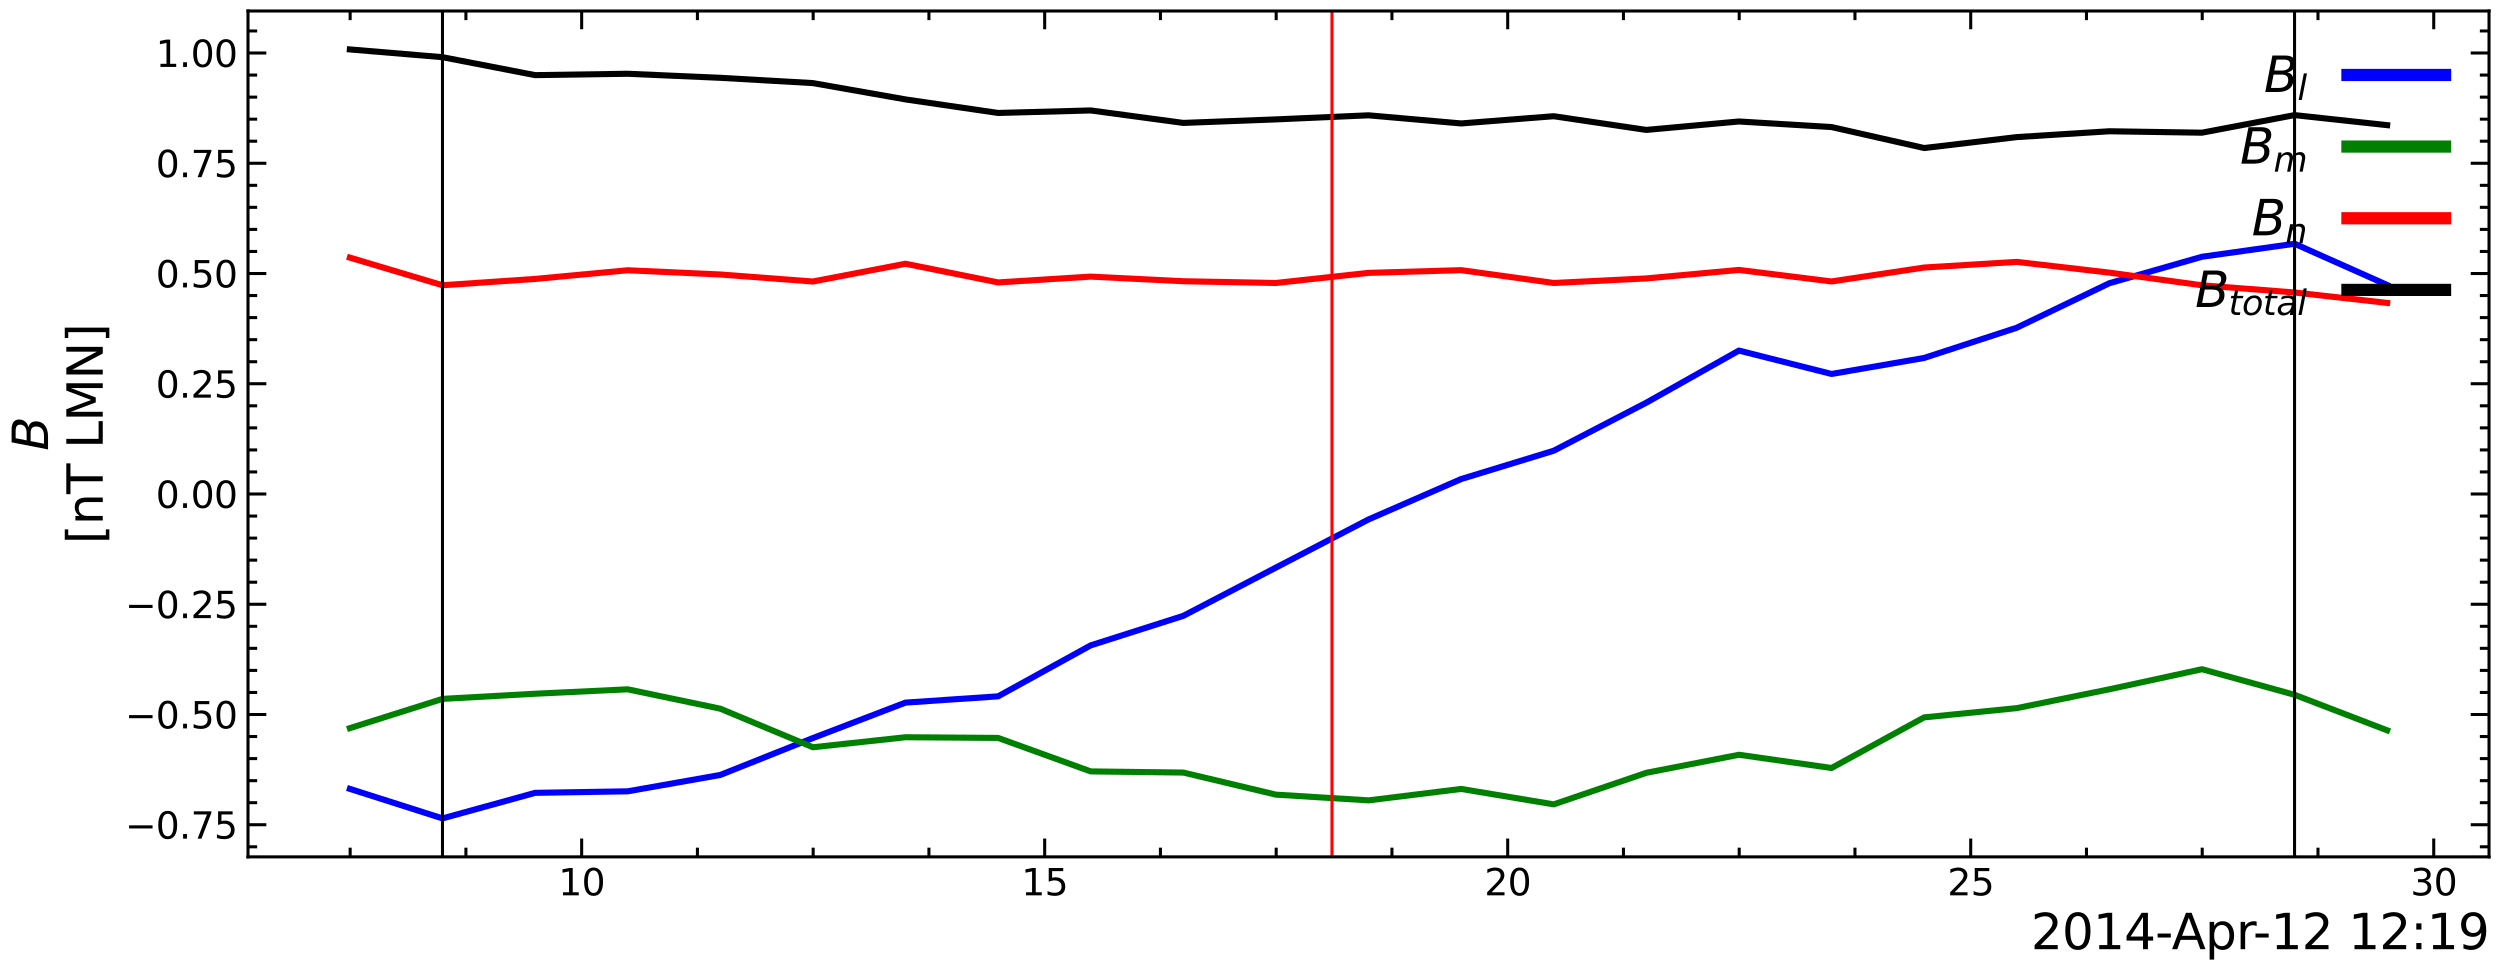<?xml version="1.0" encoding="utf-8" standalone="no"?>
<!DOCTYPE svg PUBLIC "-//W3C//DTD SVG 1.1//EN"
  "http://www.w3.org/Graphics/SVG/1.1/DTD/svg11.dtd">
<svg xmlns:xlink="http://www.w3.org/1999/xlink" width="819.276pt" height="317.999pt" viewBox="0 0 819.276 317.999" xmlns="http://www.w3.org/2000/svg" version="1.1">
 <defs>
  <style type="text/css">*{stroke-linejoin: round; stroke-linecap: butt}</style>
 </defs>
 <g id="figure_1">
  <g id="patch_1">
   <path d="M 0 317.999 
L 819.276 317.999 
L 819.276 0 
L 0 0 
z
" style="fill: #ffffff"/>
  </g>
  <g id="axes_1">
   <g id="patch_2">
    <path d="M 81.276 280.8 
L 815.676 280.8 
L 815.676 3.6 
L 81.276 3.6 
z
" style="fill: #ffffff"/>
   </g>
   <g id="matplotlib.axis_1">
    <g id="xtick_1">
     <g id="line2d_1">
      <defs>
       <path id="m5d35f449b3" d="M 0 0 
L 0 -6 
" style="stroke: #000000"/>
      </defs>
      <g>
       <use xlink:href="#m5d35f449b3" x="190.616" y="280.8" style="stroke: #000000"/>
      </g>
     </g>
     <g id="line2d_2">
      <defs>
       <path id="md0dfe1ee8d" d="M 0 0 
L 0 6 
" style="stroke: #000000"/>
      </defs>
      <g>
       <use xlink:href="#md0dfe1ee8d" x="190.616" y="3.6" style="stroke: #000000"/>
      </g>
     </g>
     <g id="text_1">
      <!-- 10 -->
      <g transform="translate(182.981 293.418) scale(0.12 -0.12)">
       <defs>
        <path id="DejaVuSans-31" d="M 794 531 
L 1825 531 
L 1825 4091 
L 703 3866 
L 703 4441 
L 1819 4666 
L 2450 4666 
L 2450 531 
L 3481 531 
L 3481 0 
L 794 0 
L 794 531 
z
" transform="scale(0.016)"/>
        <path id="DejaVuSans-30" d="M 2034 4250 
Q 1547 4250 1301 3770 
Q 1056 3291 1056 2328 
Q 1056 1369 1301 889 
Q 1547 409 2034 409 
Q 2525 409 2770 889 
Q 3016 1369 3016 2328 
Q 3016 3291 2770 3770 
Q 2525 4250 2034 4250 
z
M 2034 4750 
Q 2819 4750 3233 4129 
Q 3647 3509 3647 2328 
Q 3647 1150 3233 529 
Q 2819 -91 2034 -91 
Q 1250 -91 836 529 
Q 422 1150 422 2328 
Q 422 3509 836 4129 
Q 1250 4750 2034 4750 
z
" transform="scale(0.016)"/>
       </defs>
       <use xlink:href="#DejaVuSans-31"/>
       <use xlink:href="#DejaVuSans-30" x="63.623"/>
      </g>
     </g>
    </g>
    <g id="xtick_2">
     <g id="line2d_3">
      <g>
       <use xlink:href="#m5d35f449b3" x="342.352" y="280.8" style="stroke: #000000"/>
      </g>
     </g>
     <g id="line2d_4">
      <g>
       <use xlink:href="#md0dfe1ee8d" x="342.352" y="3.6" style="stroke: #000000"/>
      </g>
     </g>
     <g id="text_2">
      <!-- 15 -->
      <g transform="translate(334.717 293.418) scale(0.12 -0.12)">
       <defs>
        <path id="DejaVuSans-35" d="M 691 4666 
L 3169 4666 
L 3169 4134 
L 1269 4134 
L 1269 2991 
Q 1406 3038 1543 3061 
Q 1681 3084 1819 3084 
Q 2600 3084 3056 2656 
Q 3513 2228 3513 1497 
Q 3513 744 3044 326 
Q 2575 -91 1722 -91 
Q 1428 -91 1123 -41 
Q 819 9 494 109 
L 494 744 
Q 775 591 1075 516 
Q 1375 441 1709 441 
Q 2250 441 2565 725 
Q 2881 1009 2881 1497 
Q 2881 1984 2565 2268 
Q 2250 2553 1709 2553 
Q 1456 2553 1204 2497 
Q 953 2441 691 2322 
L 691 4666 
z
" transform="scale(0.016)"/>
       </defs>
       <use xlink:href="#DejaVuSans-31"/>
       <use xlink:href="#DejaVuSans-35" x="63.623"/>
      </g>
     </g>
    </g>
    <g id="xtick_3">
     <g id="line2d_5">
      <g>
       <use xlink:href="#m5d35f449b3" x="494.088" y="280.8" style="stroke: #000000"/>
      </g>
     </g>
     <g id="line2d_6">
      <g>
       <use xlink:href="#md0dfe1ee8d" x="494.088" y="3.6" style="stroke: #000000"/>
      </g>
     </g>
     <g id="text_3">
      <!-- 20 -->
      <g transform="translate(486.453 293.418) scale(0.12 -0.12)">
       <defs>
        <path id="DejaVuSans-32" d="M 1228 531 
L 3431 531 
L 3431 0 
L 469 0 
L 469 531 
Q 828 903 1448 1529 
Q 2069 2156 2228 2338 
Q 2531 2678 2651 2914 
Q 2772 3150 2772 3378 
Q 2772 3750 2511 3984 
Q 2250 4219 1831 4219 
Q 1534 4219 1204 4116 
Q 875 4013 500 3803 
L 500 4441 
Q 881 4594 1212 4672 
Q 1544 4750 1819 4750 
Q 2544 4750 2975 4387 
Q 3406 4025 3406 3419 
Q 3406 3131 3298 2873 
Q 3191 2616 2906 2266 
Q 2828 2175 2409 1742 
Q 1991 1309 1228 531 
z
" transform="scale(0.016)"/>
       </defs>
       <use xlink:href="#DejaVuSans-32"/>
       <use xlink:href="#DejaVuSans-30" x="63.623"/>
      </g>
     </g>
    </g>
    <g id="xtick_4">
     <g id="line2d_7">
      <g>
       <use xlink:href="#m5d35f449b3" x="645.823" y="280.8" style="stroke: #000000"/>
      </g>
     </g>
     <g id="line2d_8">
      <g>
       <use xlink:href="#md0dfe1ee8d" x="645.823" y="3.6" style="stroke: #000000"/>
      </g>
     </g>
     <g id="text_4">
      <!-- 25 -->
      <g transform="translate(638.188 293.418) scale(0.12 -0.12)">
       <use xlink:href="#DejaVuSans-32"/>
       <use xlink:href="#DejaVuSans-35" x="63.623"/>
      </g>
     </g>
    </g>
    <g id="xtick_5">
     <g id="line2d_9">
      <g>
       <use xlink:href="#m5d35f449b3" x="797.559" y="280.8" style="stroke: #000000"/>
      </g>
     </g>
     <g id="line2d_10">
      <g>
       <use xlink:href="#md0dfe1ee8d" x="797.559" y="3.6" style="stroke: #000000"/>
      </g>
     </g>
     <g id="text_5">
      <!-- 30 -->
      <g transform="translate(789.924 293.418) scale(0.12 -0.12)">
       <defs>
        <path id="DejaVuSans-33" d="M 2597 2516 
Q 3050 2419 3304 2112 
Q 3559 1806 3559 1356 
Q 3559 666 3084 287 
Q 2609 -91 1734 -91 
Q 1441 -91 1130 -33 
Q 819 25 488 141 
L 488 750 
Q 750 597 1062 519 
Q 1375 441 1716 441 
Q 2309 441 2620 675 
Q 2931 909 2931 1356 
Q 2931 1769 2642 2001 
Q 2353 2234 1838 2234 
L 1294 2234 
L 1294 2753 
L 1863 2753 
Q 2328 2753 2575 2939 
Q 2822 3125 2822 3475 
Q 2822 3834 2567 4026 
Q 2313 4219 1838 4219 
Q 1578 4219 1281 4162 
Q 984 4106 628 3988 
L 628 4550 
Q 988 4650 1302 4700 
Q 1616 4750 1894 4750 
Q 2613 4750 3031 4423 
Q 3450 4097 3450 3541 
Q 3450 3153 3228 2886 
Q 3006 2619 2597 2516 
z
" transform="scale(0.016)"/>
       </defs>
       <use xlink:href="#DejaVuSans-33"/>
       <use xlink:href="#DejaVuSans-30" x="63.623"/>
      </g>
     </g>
    </g>
    <g id="xtick_6">
     <g id="line2d_11">
      <defs>
       <path id="mfc8e1c2fe5" d="M 0 0 
L 0 -3 
" style="stroke: #000000"/>
      </defs>
      <g>
       <use xlink:href="#mfc8e1c2fe5" x="114.749" y="280.8" style="stroke: #000000"/>
      </g>
     </g>
     <g id="line2d_12">
      <defs>
       <path id="mde8be093db" d="M 0 0 
L 0 3 
" style="stroke: #000000"/>
      </defs>
      <g>
       <use xlink:href="#mde8be093db" x="114.749" y="3.6" style="stroke: #000000"/>
      </g>
     </g>
    </g>
    <g id="xtick_7">
     <g id="line2d_13">
      <g>
       <use xlink:href="#mfc8e1c2fe5" x="152.683" y="280.8" style="stroke: #000000"/>
      </g>
     </g>
     <g id="line2d_14">
      <g>
       <use xlink:href="#mde8be093db" x="152.683" y="3.6" style="stroke: #000000"/>
      </g>
     </g>
    </g>
    <g id="xtick_8">
     <g id="line2d_15">
      <g>
       <use xlink:href="#mfc8e1c2fe5" x="228.55" y="280.8" style="stroke: #000000"/>
      </g>
     </g>
     <g id="line2d_16">
      <g>
       <use xlink:href="#mde8be093db" x="228.55" y="3.6" style="stroke: #000000"/>
      </g>
     </g>
    </g>
    <g id="xtick_9">
     <g id="line2d_17">
      <g>
       <use xlink:href="#mfc8e1c2fe5" x="266.484" y="280.8" style="stroke: #000000"/>
      </g>
     </g>
     <g id="line2d_18">
      <g>
       <use xlink:href="#mde8be093db" x="266.484" y="3.6" style="stroke: #000000"/>
      </g>
     </g>
    </g>
    <g id="xtick_10">
     <g id="line2d_19">
      <g>
       <use xlink:href="#mfc8e1c2fe5" x="304.418" y="280.8" style="stroke: #000000"/>
      </g>
     </g>
     <g id="line2d_20">
      <g>
       <use xlink:href="#mde8be093db" x="304.418" y="3.6" style="stroke: #000000"/>
      </g>
     </g>
    </g>
    <g id="xtick_11">
     <g id="line2d_21">
      <g>
       <use xlink:href="#mfc8e1c2fe5" x="380.286" y="280.8" style="stroke: #000000"/>
      </g>
     </g>
     <g id="line2d_22">
      <g>
       <use xlink:href="#mde8be093db" x="380.286" y="3.6" style="stroke: #000000"/>
      </g>
     </g>
    </g>
    <g id="xtick_12">
     <g id="line2d_23">
      <g>
       <use xlink:href="#mfc8e1c2fe5" x="418.22" y="280.8" style="stroke: #000000"/>
      </g>
     </g>
     <g id="line2d_24">
      <g>
       <use xlink:href="#mde8be093db" x="418.22" y="3.6" style="stroke: #000000"/>
      </g>
     </g>
    </g>
    <g id="xtick_13">
     <g id="line2d_25">
      <g>
       <use xlink:href="#mfc8e1c2fe5" x="456.154" y="280.8" style="stroke: #000000"/>
      </g>
     </g>
     <g id="line2d_26">
      <g>
       <use xlink:href="#mde8be093db" x="456.154" y="3.6" style="stroke: #000000"/>
      </g>
     </g>
    </g>
    <g id="xtick_14">
     <g id="line2d_27">
      <g>
       <use xlink:href="#mfc8e1c2fe5" x="532.021" y="280.8" style="stroke: #000000"/>
      </g>
     </g>
     <g id="line2d_28">
      <g>
       <use xlink:href="#mde8be093db" x="532.021" y="3.6" style="stroke: #000000"/>
      </g>
     </g>
    </g>
    <g id="xtick_15">
     <g id="line2d_29">
      <g>
       <use xlink:href="#mfc8e1c2fe5" x="569.955" y="280.8" style="stroke: #000000"/>
      </g>
     </g>
     <g id="line2d_30">
      <g>
       <use xlink:href="#mde8be093db" x="569.955" y="3.6" style="stroke: #000000"/>
      </g>
     </g>
    </g>
    <g id="xtick_16">
     <g id="line2d_31">
      <g>
       <use xlink:href="#mfc8e1c2fe5" x="607.889" y="280.8" style="stroke: #000000"/>
      </g>
     </g>
     <g id="line2d_32">
      <g>
       <use xlink:href="#mde8be093db" x="607.889" y="3.6" style="stroke: #000000"/>
      </g>
     </g>
    </g>
    <g id="xtick_17">
     <g id="line2d_33">
      <g>
       <use xlink:href="#mfc8e1c2fe5" x="683.757" y="280.8" style="stroke: #000000"/>
      </g>
     </g>
     <g id="line2d_34">
      <g>
       <use xlink:href="#mde8be093db" x="683.757" y="3.6" style="stroke: #000000"/>
      </g>
     </g>
    </g>
    <g id="xtick_18">
     <g id="line2d_35">
      <g>
       <use xlink:href="#mfc8e1c2fe5" x="721.691" y="280.8" style="stroke: #000000"/>
      </g>
     </g>
     <g id="line2d_36">
      <g>
       <use xlink:href="#mde8be093db" x="721.691" y="3.6" style="stroke: #000000"/>
      </g>
     </g>
    </g>
    <g id="xtick_19">
     <g id="line2d_37">
      <g>
       <use xlink:href="#mfc8e1c2fe5" x="759.625" y="280.8" style="stroke: #000000"/>
      </g>
     </g>
     <g id="line2d_38">
      <g>
       <use xlink:href="#mde8be093db" x="759.625" y="3.6" style="stroke: #000000"/>
      </g>
     </g>
    </g>
    <g id="text_6">
     <!-- 2014-Apr-12 12:19 -->
     <g transform="translate(665.556 311.071) scale(0.16 -0.16)">
      <defs>
       <path id="DejaVuSans-34" d="M 2419 4116 
L 825 1625 
L 2419 1625 
L 2419 4116 
z
M 2253 4666 
L 3047 4666 
L 3047 1625 
L 3713 1625 
L 3713 1100 
L 3047 1100 
L 3047 0 
L 2419 0 
L 2419 1100 
L 313 1100 
L 313 1709 
L 2253 4666 
z
" transform="scale(0.016)"/>
       <path id="DejaVuSans-2d" d="M 313 2009 
L 1997 2009 
L 1997 1497 
L 313 1497 
L 313 2009 
z
" transform="scale(0.016)"/>
       <path id="DejaVuSans-41" d="M 2188 4044 
L 1331 1722 
L 3047 1722 
L 2188 4044 
z
M 1831 4666 
L 2547 4666 
L 4325 0 
L 3669 0 
L 3244 1197 
L 1141 1197 
L 716 0 
L 50 0 
L 1831 4666 
z
" transform="scale(0.016)"/>
       <path id="DejaVuSans-70" d="M 1159 525 
L 1159 -1331 
L 581 -1331 
L 581 3500 
L 1159 3500 
L 1159 2969 
Q 1341 3281 1617 3432 
Q 1894 3584 2278 3584 
Q 2916 3584 3314 3078 
Q 3713 2572 3713 1747 
Q 3713 922 3314 415 
Q 2916 -91 2278 -91 
Q 1894 -91 1617 61 
Q 1341 213 1159 525 
z
M 3116 1747 
Q 3116 2381 2855 2742 
Q 2594 3103 2138 3103 
Q 1681 3103 1420 2742 
Q 1159 2381 1159 1747 
Q 1159 1113 1420 752 
Q 1681 391 2138 391 
Q 2594 391 2855 752 
Q 3116 1113 3116 1747 
z
" transform="scale(0.016)"/>
       <path id="DejaVuSans-72" d="M 2631 2963 
Q 2534 3019 2420 3045 
Q 2306 3072 2169 3072 
Q 1681 3072 1420 2755 
Q 1159 2438 1159 1844 
L 1159 0 
L 581 0 
L 581 3500 
L 1159 3500 
L 1159 2956 
Q 1341 3275 1631 3429 
Q 1922 3584 2338 3584 
Q 2397 3584 2469 3576 
Q 2541 3569 2628 3553 
L 2631 2963 
z
" transform="scale(0.016)"/>
       <path id="DejaVuSans-20" transform="scale(0.016)"/>
       <path id="DejaVuSans-3a" d="M 750 794 
L 1409 794 
L 1409 0 
L 750 0 
L 750 794 
z
M 750 3309 
L 1409 3309 
L 1409 2516 
L 750 2516 
L 750 3309 
z
" transform="scale(0.016)"/>
       <path id="DejaVuSans-39" d="M 703 97 
L 703 672 
Q 941 559 1184 500 
Q 1428 441 1663 441 
Q 2288 441 2617 861 
Q 2947 1281 2994 2138 
Q 2813 1869 2534 1725 
Q 2256 1581 1919 1581 
Q 1219 1581 811 2004 
Q 403 2428 403 3163 
Q 403 3881 828 4315 
Q 1253 4750 1959 4750 
Q 2769 4750 3195 4129 
Q 3622 3509 3622 2328 
Q 3622 1225 3098 567 
Q 2575 -91 1691 -91 
Q 1453 -91 1209 -44 
Q 966 3 703 97 
z
M 1959 2075 
Q 2384 2075 2632 2365 
Q 2881 2656 2881 3163 
Q 2881 3666 2632 3958 
Q 2384 4250 1959 4250 
Q 1534 4250 1286 3958 
Q 1038 3666 1038 3163 
Q 1038 2656 1286 2365 
Q 1534 2075 1959 2075 
z
" transform="scale(0.016)"/>
      </defs>
      <use xlink:href="#DejaVuSans-32"/>
      <use xlink:href="#DejaVuSans-30" x="63.623"/>
      <use xlink:href="#DejaVuSans-31" x="127.246"/>
      <use xlink:href="#DejaVuSans-34" x="190.869"/>
      <use xlink:href="#DejaVuSans-2d" x="254.492"/>
      <use xlink:href="#DejaVuSans-41" x="288.326"/>
      <use xlink:href="#DejaVuSans-70" x="356.734"/>
      <use xlink:href="#DejaVuSans-72" x="420.211"/>
      <use xlink:href="#DejaVuSans-2d" x="454.949"/>
      <use xlink:href="#DejaVuSans-31" x="491.033"/>
      <use xlink:href="#DejaVuSans-32" x="554.656"/>
      <use xlink:href="#DejaVuSans-20" x="618.279"/>
      <use xlink:href="#DejaVuSans-31" x="650.066"/>
      <use xlink:href="#DejaVuSans-32" x="713.689"/>
      <use xlink:href="#DejaVuSans-3a" x="777.312"/>
      <use xlink:href="#DejaVuSans-31" x="811.004"/>
      <use xlink:href="#DejaVuSans-39" x="874.627"/>
     </g>
    </g>
   </g>
   <g id="matplotlib.axis_2">
    <g id="ytick_1">
     <g id="line2d_39">
      <defs>
       <path id="mc1b352c9f6" d="M 0 0 
L 6 0 
" style="stroke: #000000"/>
      </defs>
      <g>
       <use xlink:href="#mc1b352c9f6" x="81.276" y="270.279" style="stroke: #000000"/>
      </g>
     </g>
     <g id="line2d_40">
      <defs>
       <path id="m3179b11c7a" d="M 0 0 
L -6 0 
" style="stroke: #000000"/>
      </defs>
      <g>
       <use xlink:href="#m3179b11c7a" x="815.676" y="270.279" style="stroke: #000000"/>
      </g>
     </g>
     <g id="text_7">
      <!-- −0.75 -->
      <g transform="translate(41.002 274.838) scale(0.12 -0.12)">
       <defs>
        <path id="DejaVuSans-2212" d="M 678 2272 
L 4684 2272 
L 4684 1741 
L 678 1741 
L 678 2272 
z
" transform="scale(0.016)"/>
        <path id="DejaVuSans-2e" d="M 684 794 
L 1344 794 
L 1344 0 
L 684 0 
L 684 794 
z
" transform="scale(0.016)"/>
        <path id="DejaVuSans-37" d="M 525 4666 
L 3525 4666 
L 3525 4397 
L 1831 0 
L 1172 0 
L 2766 4134 
L 525 4134 
L 525 4666 
z
" transform="scale(0.016)"/>
       </defs>
       <use xlink:href="#DejaVuSans-2212"/>
       <use xlink:href="#DejaVuSans-30" x="83.789"/>
       <use xlink:href="#DejaVuSans-2e" x="147.412"/>
       <use xlink:href="#DejaVuSans-37" x="179.199"/>
       <use xlink:href="#DejaVuSans-35" x="242.822"/>
      </g>
     </g>
    </g>
    <g id="ytick_2">
     <g id="line2d_41">
      <g>
       <use xlink:href="#mc1b352c9f6" x="81.276" y="234.149" style="stroke: #000000"/>
      </g>
     </g>
     <g id="line2d_42">
      <g>
       <use xlink:href="#m3179b11c7a" x="815.676" y="234.149" style="stroke: #000000"/>
      </g>
     </g>
     <g id="text_8">
      <!-- −0.50 -->
      <g transform="translate(41.002 238.708) scale(0.12 -0.12)">
       <use xlink:href="#DejaVuSans-2212"/>
       <use xlink:href="#DejaVuSans-30" x="83.789"/>
       <use xlink:href="#DejaVuSans-2e" x="147.412"/>
       <use xlink:href="#DejaVuSans-35" x="179.199"/>
       <use xlink:href="#DejaVuSans-30" x="242.822"/>
      </g>
     </g>
    </g>
    <g id="ytick_3">
     <g id="line2d_43">
      <g>
       <use xlink:href="#mc1b352c9f6" x="81.276" y="198.02" style="stroke: #000000"/>
      </g>
     </g>
     <g id="line2d_44">
      <g>
       <use xlink:href="#m3179b11c7a" x="815.676" y="198.02" style="stroke: #000000"/>
      </g>
     </g>
     <g id="text_9">
      <!-- −0.25 -->
      <g transform="translate(41.002 202.579) scale(0.12 -0.12)">
       <use xlink:href="#DejaVuSans-2212"/>
       <use xlink:href="#DejaVuSans-30" x="83.789"/>
       <use xlink:href="#DejaVuSans-2e" x="147.412"/>
       <use xlink:href="#DejaVuSans-32" x="179.199"/>
       <use xlink:href="#DejaVuSans-35" x="242.822"/>
      </g>
     </g>
    </g>
    <g id="ytick_4">
     <g id="line2d_45">
      <g>
       <use xlink:href="#mc1b352c9f6" x="81.276" y="161.891" style="stroke: #000000"/>
      </g>
     </g>
     <g id="line2d_46">
      <g>
       <use xlink:href="#m3179b11c7a" x="815.676" y="161.891" style="stroke: #000000"/>
      </g>
     </g>
     <g id="text_10">
      <!-- 0.00 -->
      <g transform="translate(51.057 166.45) scale(0.12 -0.12)">
       <use xlink:href="#DejaVuSans-30"/>
       <use xlink:href="#DejaVuSans-2e" x="63.623"/>
       <use xlink:href="#DejaVuSans-30" x="95.41"/>
       <use xlink:href="#DejaVuSans-30" x="159.033"/>
      </g>
     </g>
    </g>
    <g id="ytick_5">
     <g id="line2d_47">
      <g>
       <use xlink:href="#mc1b352c9f6" x="81.276" y="125.761" style="stroke: #000000"/>
      </g>
     </g>
     <g id="line2d_48">
      <g>
       <use xlink:href="#m3179b11c7a" x="815.676" y="125.761" style="stroke: #000000"/>
      </g>
     </g>
     <g id="text_11">
      <!-- 0.25 -->
      <g transform="translate(51.057 130.32) scale(0.12 -0.12)">
       <use xlink:href="#DejaVuSans-30"/>
       <use xlink:href="#DejaVuSans-2e" x="63.623"/>
       <use xlink:href="#DejaVuSans-32" x="95.41"/>
       <use xlink:href="#DejaVuSans-35" x="159.033"/>
      </g>
     </g>
    </g>
    <g id="ytick_6">
     <g id="line2d_49">
      <g>
       <use xlink:href="#mc1b352c9f6" x="81.276" y="89.632" style="stroke: #000000"/>
      </g>
     </g>
     <g id="line2d_50">
      <g>
       <use xlink:href="#m3179b11c7a" x="815.676" y="89.632" style="stroke: #000000"/>
      </g>
     </g>
     <g id="text_12">
      <!-- 0.50 -->
      <g transform="translate(51.057 94.191) scale(0.12 -0.12)">
       <use xlink:href="#DejaVuSans-30"/>
       <use xlink:href="#DejaVuSans-2e" x="63.623"/>
       <use xlink:href="#DejaVuSans-35" x="95.41"/>
       <use xlink:href="#DejaVuSans-30" x="159.033"/>
      </g>
     </g>
    </g>
    <g id="ytick_7">
     <g id="line2d_51">
      <g>
       <use xlink:href="#mc1b352c9f6" x="81.276" y="53.502" style="stroke: #000000"/>
      </g>
     </g>
     <g id="line2d_52">
      <g>
       <use xlink:href="#m3179b11c7a" x="815.676" y="53.502" style="stroke: #000000"/>
      </g>
     </g>
     <g id="text_13">
      <!-- 0.75 -->
      <g transform="translate(51.057 58.062) scale(0.12 -0.12)">
       <use xlink:href="#DejaVuSans-30"/>
       <use xlink:href="#DejaVuSans-2e" x="63.623"/>
       <use xlink:href="#DejaVuSans-37" x="95.41"/>
       <use xlink:href="#DejaVuSans-35" x="159.033"/>
      </g>
     </g>
    </g>
    <g id="ytick_8">
     <g id="line2d_53">
      <g>
       <use xlink:href="#mc1b352c9f6" x="81.276" y="17.373" style="stroke: #000000"/>
      </g>
     </g>
     <g id="line2d_54">
      <g>
       <use xlink:href="#m3179b11c7a" x="815.676" y="17.373" style="stroke: #000000"/>
      </g>
     </g>
     <g id="text_14">
      <!-- 1.00 -->
      <g transform="translate(51.057 21.932) scale(0.12 -0.12)">
       <use xlink:href="#DejaVuSans-31"/>
       <use xlink:href="#DejaVuSans-2e" x="63.623"/>
       <use xlink:href="#DejaVuSans-30" x="95.41"/>
       <use xlink:href="#DejaVuSans-30" x="159.033"/>
      </g>
     </g>
    </g>
    <g id="ytick_9">
     <g id="line2d_55">
      <defs>
       <path id="m26ee196a81" d="M 0 0 
L 3 0 
" style="stroke: #000000"/>
      </defs>
      <g>
       <use xlink:href="#m26ee196a81" x="81.276" y="277.505" style="stroke: #000000"/>
      </g>
     </g>
     <g id="line2d_56">
      <defs>
       <path id="m31f5aa3b75" d="M 0 0 
L -3 0 
" style="stroke: #000000"/>
      </defs>
      <g>
       <use xlink:href="#m31f5aa3b75" x="815.676" y="277.505" style="stroke: #000000"/>
      </g>
     </g>
    </g>
    <g id="ytick_10">
     <g id="line2d_57">
      <g>
       <use xlink:href="#m26ee196a81" x="81.276" y="263.053" style="stroke: #000000"/>
      </g>
     </g>
     <g id="line2d_58">
      <g>
       <use xlink:href="#m31f5aa3b75" x="815.676" y="263.053" style="stroke: #000000"/>
      </g>
     </g>
    </g>
    <g id="ytick_11">
     <g id="line2d_59">
      <g>
       <use xlink:href="#m26ee196a81" x="81.276" y="255.827" style="stroke: #000000"/>
      </g>
     </g>
     <g id="line2d_60">
      <g>
       <use xlink:href="#m31f5aa3b75" x="815.676" y="255.827" style="stroke: #000000"/>
      </g>
     </g>
    </g>
    <g id="ytick_12">
     <g id="line2d_61">
      <g>
       <use xlink:href="#m26ee196a81" x="81.276" y="248.601" style="stroke: #000000"/>
      </g>
     </g>
     <g id="line2d_62">
      <g>
       <use xlink:href="#m31f5aa3b75" x="815.676" y="248.601" style="stroke: #000000"/>
      </g>
     </g>
    </g>
    <g id="ytick_13">
     <g id="line2d_63">
      <g>
       <use xlink:href="#m26ee196a81" x="81.276" y="241.375" style="stroke: #000000"/>
      </g>
     </g>
     <g id="line2d_64">
      <g>
       <use xlink:href="#m31f5aa3b75" x="815.676" y="241.375" style="stroke: #000000"/>
      </g>
     </g>
    </g>
    <g id="ytick_14">
     <g id="line2d_65">
      <g>
       <use xlink:href="#m26ee196a81" x="81.276" y="226.924" style="stroke: #000000"/>
      </g>
     </g>
     <g id="line2d_66">
      <g>
       <use xlink:href="#m31f5aa3b75" x="815.676" y="226.924" style="stroke: #000000"/>
      </g>
     </g>
    </g>
    <g id="ytick_15">
     <g id="line2d_67">
      <g>
       <use xlink:href="#m26ee196a81" x="81.276" y="219.698" style="stroke: #000000"/>
      </g>
     </g>
     <g id="line2d_68">
      <g>
       <use xlink:href="#m31f5aa3b75" x="815.676" y="219.698" style="stroke: #000000"/>
      </g>
     </g>
    </g>
    <g id="ytick_16">
     <g id="line2d_69">
      <g>
       <use xlink:href="#m26ee196a81" x="81.276" y="212.472" style="stroke: #000000"/>
      </g>
     </g>
     <g id="line2d_70">
      <g>
       <use xlink:href="#m31f5aa3b75" x="815.676" y="212.472" style="stroke: #000000"/>
      </g>
     </g>
    </g>
    <g id="ytick_17">
     <g id="line2d_71">
      <g>
       <use xlink:href="#m26ee196a81" x="81.276" y="205.246" style="stroke: #000000"/>
      </g>
     </g>
     <g id="line2d_72">
      <g>
       <use xlink:href="#m31f5aa3b75" x="815.676" y="205.246" style="stroke: #000000"/>
      </g>
     </g>
    </g>
    <g id="ytick_18">
     <g id="line2d_73">
      <g>
       <use xlink:href="#m26ee196a81" x="81.276" y="190.794" style="stroke: #000000"/>
      </g>
     </g>
     <g id="line2d_74">
      <g>
       <use xlink:href="#m31f5aa3b75" x="815.676" y="190.794" style="stroke: #000000"/>
      </g>
     </g>
    </g>
    <g id="ytick_19">
     <g id="line2d_75">
      <g>
       <use xlink:href="#m26ee196a81" x="81.276" y="183.568" style="stroke: #000000"/>
      </g>
     </g>
     <g id="line2d_76">
      <g>
       <use xlink:href="#m31f5aa3b75" x="815.676" y="183.568" style="stroke: #000000"/>
      </g>
     </g>
    </g>
    <g id="ytick_20">
     <g id="line2d_77">
      <g>
       <use xlink:href="#m26ee196a81" x="81.276" y="176.342" style="stroke: #000000"/>
      </g>
     </g>
     <g id="line2d_78">
      <g>
       <use xlink:href="#m31f5aa3b75" x="815.676" y="176.342" style="stroke: #000000"/>
      </g>
     </g>
    </g>
    <g id="ytick_21">
     <g id="line2d_79">
      <g>
       <use xlink:href="#m26ee196a81" x="81.276" y="169.117" style="stroke: #000000"/>
      </g>
     </g>
     <g id="line2d_80">
      <g>
       <use xlink:href="#m31f5aa3b75" x="815.676" y="169.117" style="stroke: #000000"/>
      </g>
     </g>
    </g>
    <g id="ytick_22">
     <g id="line2d_81">
      <g>
       <use xlink:href="#m26ee196a81" x="81.276" y="154.665" style="stroke: #000000"/>
      </g>
     </g>
     <g id="line2d_82">
      <g>
       <use xlink:href="#m31f5aa3b75" x="815.676" y="154.665" style="stroke: #000000"/>
      </g>
     </g>
    </g>
    <g id="ytick_23">
     <g id="line2d_83">
      <g>
       <use xlink:href="#m26ee196a81" x="81.276" y="147.439" style="stroke: #000000"/>
      </g>
     </g>
     <g id="line2d_84">
      <g>
       <use xlink:href="#m31f5aa3b75" x="815.676" y="147.439" style="stroke: #000000"/>
      </g>
     </g>
    </g>
    <g id="ytick_24">
     <g id="line2d_85">
      <g>
       <use xlink:href="#m26ee196a81" x="81.276" y="140.213" style="stroke: #000000"/>
      </g>
     </g>
     <g id="line2d_86">
      <g>
       <use xlink:href="#m31f5aa3b75" x="815.676" y="140.213" style="stroke: #000000"/>
      </g>
     </g>
    </g>
    <g id="ytick_25">
     <g id="line2d_87">
      <g>
       <use xlink:href="#m26ee196a81" x="81.276" y="132.987" style="stroke: #000000"/>
      </g>
     </g>
     <g id="line2d_88">
      <g>
       <use xlink:href="#m31f5aa3b75" x="815.676" y="132.987" style="stroke: #000000"/>
      </g>
     </g>
    </g>
    <g id="ytick_26">
     <g id="line2d_89">
      <g>
       <use xlink:href="#m26ee196a81" x="81.276" y="118.535" style="stroke: #000000"/>
      </g>
     </g>
     <g id="line2d_90">
      <g>
       <use xlink:href="#m31f5aa3b75" x="815.676" y="118.535" style="stroke: #000000"/>
      </g>
     </g>
    </g>
    <g id="ytick_27">
     <g id="line2d_91">
      <g>
       <use xlink:href="#m26ee196a81" x="81.276" y="111.309" style="stroke: #000000"/>
      </g>
     </g>
     <g id="line2d_92">
      <g>
       <use xlink:href="#m31f5aa3b75" x="815.676" y="111.309" style="stroke: #000000"/>
      </g>
     </g>
    </g>
    <g id="ytick_28">
     <g id="line2d_93">
      <g>
       <use xlink:href="#m26ee196a81" x="81.276" y="104.084" style="stroke: #000000"/>
      </g>
     </g>
     <g id="line2d_94">
      <g>
       <use xlink:href="#m31f5aa3b75" x="815.676" y="104.084" style="stroke: #000000"/>
      </g>
     </g>
    </g>
    <g id="ytick_29">
     <g id="line2d_95">
      <g>
       <use xlink:href="#m26ee196a81" x="81.276" y="96.858" style="stroke: #000000"/>
      </g>
     </g>
     <g id="line2d_96">
      <g>
       <use xlink:href="#m31f5aa3b75" x="815.676" y="96.858" style="stroke: #000000"/>
      </g>
     </g>
    </g>
    <g id="ytick_30">
     <g id="line2d_97">
      <g>
       <use xlink:href="#m26ee196a81" x="81.276" y="82.406" style="stroke: #000000"/>
      </g>
     </g>
     <g id="line2d_98">
      <g>
       <use xlink:href="#m31f5aa3b75" x="815.676" y="82.406" style="stroke: #000000"/>
      </g>
     </g>
    </g>
    <g id="ytick_31">
     <g id="line2d_99">
      <g>
       <use xlink:href="#m26ee196a81" x="81.276" y="75.18" style="stroke: #000000"/>
      </g>
     </g>
     <g id="line2d_100">
      <g>
       <use xlink:href="#m31f5aa3b75" x="815.676" y="75.18" style="stroke: #000000"/>
      </g>
     </g>
    </g>
    <g id="ytick_32">
     <g id="line2d_101">
      <g>
       <use xlink:href="#m26ee196a81" x="81.276" y="67.954" style="stroke: #000000"/>
      </g>
     </g>
     <g id="line2d_102">
      <g>
       <use xlink:href="#m31f5aa3b75" x="815.676" y="67.954" style="stroke: #000000"/>
      </g>
     </g>
    </g>
    <g id="ytick_33">
     <g id="line2d_103">
      <g>
       <use xlink:href="#m26ee196a81" x="81.276" y="60.728" style="stroke: #000000"/>
      </g>
     </g>
     <g id="line2d_104">
      <g>
       <use xlink:href="#m31f5aa3b75" x="815.676" y="60.728" style="stroke: #000000"/>
      </g>
     </g>
    </g>
    <g id="ytick_34">
     <g id="line2d_105">
      <g>
       <use xlink:href="#m26ee196a81" x="81.276" y="46.277" style="stroke: #000000"/>
      </g>
     </g>
     <g id="line2d_106">
      <g>
       <use xlink:href="#m31f5aa3b75" x="815.676" y="46.277" style="stroke: #000000"/>
      </g>
     </g>
    </g>
    <g id="ytick_35">
     <g id="line2d_107">
      <g>
       <use xlink:href="#m26ee196a81" x="81.276" y="39.051" style="stroke: #000000"/>
      </g>
     </g>
     <g id="line2d_108">
      <g>
       <use xlink:href="#m31f5aa3b75" x="815.676" y="39.051" style="stroke: #000000"/>
      </g>
     </g>
    </g>
    <g id="ytick_36">
     <g id="line2d_109">
      <g>
       <use xlink:href="#m26ee196a81" x="81.276" y="31.825" style="stroke: #000000"/>
      </g>
     </g>
     <g id="line2d_110">
      <g>
       <use xlink:href="#m31f5aa3b75" x="815.676" y="31.825" style="stroke: #000000"/>
      </g>
     </g>
    </g>
    <g id="ytick_37">
     <g id="line2d_111">
      <g>
       <use xlink:href="#m26ee196a81" x="81.276" y="24.599" style="stroke: #000000"/>
      </g>
     </g>
     <g id="line2d_112">
      <g>
       <use xlink:href="#m31f5aa3b75" x="815.676" y="24.599" style="stroke: #000000"/>
      </g>
     </g>
    </g>
    <g id="ytick_38">
     <g id="line2d_113">
      <g>
       <use xlink:href="#m26ee196a81" x="81.276" y="10.147" style="stroke: #000000"/>
      </g>
     </g>
     <g id="line2d_114">
      <g>
       <use xlink:href="#m31f5aa3b75" x="815.676" y="10.147" style="stroke: #000000"/>
      </g>
     </g>
    </g>
    <g id="text_15">
     <!-- $B$ -->
     <g transform="translate(15.758 147.72) rotate(-90) scale(0.16 -0.16)">
      <defs>
       <path id="DejaVuSans-Oblique-42" d="M 1081 4666 
L 2694 4666 
Q 3350 4666 3675 4422 
Q 4000 4178 4000 3688 
Q 4000 3238 3720 2911 
Q 3441 2584 2988 2516 
Q 3375 2428 3569 2181 
Q 3763 1934 3763 1522 
Q 3763 819 3242 409 
Q 2722 0 1819 0 
L 172 0 
L 1081 4666 
z
M 1234 2228 
L 903 519 
L 1919 519 
Q 2491 519 2800 781 
Q 3109 1044 3109 1522 
Q 3109 1891 2904 2059 
Q 2700 2228 2247 2228 
L 1234 2228 
z
M 1606 4147 
L 1331 2741 
L 2272 2741 
Q 2775 2741 3058 2959 
Q 3341 3178 3341 3566 
Q 3341 3869 3150 4008 
Q 2959 4147 2541 4147 
L 1606 4147 
z
" transform="scale(0.016)"/>
      </defs>
      <use xlink:href="#DejaVuSans-Oblique-42" transform="translate(0 0.094)"/>
     </g>
     <!-- [nT LMN] -->
     <g transform="translate(33.674 178.286) rotate(-90) scale(0.16 -0.16)">
      <defs>
       <path id="DejaVuSans-5b" d="M 550 4863 
L 1875 4863 
L 1875 4416 
L 1125 4416 
L 1125 -397 
L 1875 -397 
L 1875 -844 
L 550 -844 
L 550 4863 
z
" transform="scale(0.016)"/>
       <path id="DejaVuSans-6e" d="M 3513 2113 
L 3513 0 
L 2938 0 
L 2938 2094 
Q 2938 2591 2744 2837 
Q 2550 3084 2163 3084 
Q 1697 3084 1428 2787 
Q 1159 2491 1159 1978 
L 1159 0 
L 581 0 
L 581 3500 
L 1159 3500 
L 1159 2956 
Q 1366 3272 1645 3428 
Q 1925 3584 2291 3584 
Q 2894 3584 3203 3211 
Q 3513 2838 3513 2113 
z
" transform="scale(0.016)"/>
       <path id="DejaVuSans-54" d="M -19 4666 
L 3928 4666 
L 3928 4134 
L 2272 4134 
L 2272 0 
L 1638 0 
L 1638 4134 
L -19 4134 
L -19 4666 
z
" transform="scale(0.016)"/>
       <path id="DejaVuSans-4c" d="M 628 4666 
L 1259 4666 
L 1259 531 
L 3531 531 
L 3531 0 
L 628 0 
L 628 4666 
z
" transform="scale(0.016)"/>
       <path id="DejaVuSans-4d" d="M 628 4666 
L 1569 4666 
L 2759 1491 
L 3956 4666 
L 4897 4666 
L 4897 0 
L 4281 0 
L 4281 4097 
L 3078 897 
L 2444 897 
L 1241 4097 
L 1241 0 
L 628 0 
L 628 4666 
z
" transform="scale(0.016)"/>
       <path id="DejaVuSans-4e" d="M 628 4666 
L 1478 4666 
L 3547 763 
L 3547 4666 
L 4159 4666 
L 4159 0 
L 3309 0 
L 1241 3903 
L 1241 0 
L 628 0 
L 628 4666 
z
" transform="scale(0.016)"/>
       <path id="DejaVuSans-5d" d="M 1947 4863 
L 1947 -844 
L 622 -844 
L 622 -397 
L 1369 -397 
L 1369 4416 
L 622 4416 
L 622 4863 
L 1947 4863 
z
" transform="scale(0.016)"/>
      </defs>
      <use xlink:href="#DejaVuSans-5b"/>
      <use xlink:href="#DejaVuSans-6e" x="39.014"/>
      <use xlink:href="#DejaVuSans-54" x="102.393"/>
      <use xlink:href="#DejaVuSans-20" x="163.477"/>
      <use xlink:href="#DejaVuSans-4c" x="195.264"/>
      <use xlink:href="#DejaVuSans-4d" x="250.977"/>
      <use xlink:href="#DejaVuSans-4e" x="337.256"/>
      <use xlink:href="#DejaVuSans-5d" x="412.061"/>
     </g>
    </g>
   </g>
   <g id="line2d_115">
    <path d="M 114.658 258.524 
L 145.005 268.2 
L 175.352 259.824 
L 205.699 259.322 
L 236.046 253.96 
L 266.393 241.865 
L 296.74 230.249 
L 327.087 228.195 
L 357.435 211.491 
L 387.782 201.814 
L 418.129 186 
L 448.476 170.23 
L 478.823 156.993 
L 509.17 147.705 
L 539.517 131.957 
L 569.864 114.886 
L 600.211 122.554 
L 630.559 117.303 
L 660.906 107.398 
L 691.253 92.815 
L 721.6 84.142 
L 751.947 79.875 
L 782.294 93.387 
" clip-path="url(#p6c1c3ce752)" style="fill: none; stroke: #0000ff; stroke-width: 2; stroke-linecap: square"/>
   </g>
   <g id="line2d_116">
    <path d="M 114.658 238.617 
L 145.005 229.034 
L 175.352 227.345 
L 205.699 225.895 
L 236.046 232.247 
L 266.393 244.881 
L 296.74 241.601 
L 327.087 241.823 
L 357.435 252.796 
L 387.782 253.176 
L 418.129 260.415 
L 448.476 262.289 
L 478.823 258.542 
L 509.17 263.597 
L 539.517 253.258 
L 569.864 247.342 
L 600.211 251.679 
L 630.559 235.088 
L 660.906 232.06 
L 691.253 225.888 
L 721.6 219.307 
L 751.947 227.687 
L 782.294 239.335 
" clip-path="url(#p6c1c3ce752)" style="fill: none; stroke: #008000; stroke-width: 2; stroke-linecap: square"/>
   </g>
   <g id="line2d_117">
    <path d="M 114.658 84.426 
L 145.005 93.475 
L 175.352 91.41 
L 205.699 88.566 
L 236.046 89.947 
L 266.393 92.253 
L 296.74 86.43 
L 327.087 92.554 
L 357.435 90.646 
L 387.782 92.162 
L 418.129 92.734 
L 448.476 89.424 
L 478.823 88.531 
L 509.17 92.736 
L 539.517 91.24 
L 569.864 88.458 
L 600.211 92.237 
L 630.559 87.668 
L 660.906 85.82 
L 691.253 89.338 
L 721.6 93.489 
L 751.947 95.847 
L 782.294 99.273 
" clip-path="url(#p6c1c3ce752)" style="fill: none; stroke: #ff0000; stroke-width: 2; stroke-linecap: square"/>
   </g>
   <g id="line2d_118">
    <path d="M 114.658 16.2 
L 145.005 18.745 
L 175.352 24.622 
L 205.699 24.174 
L 236.046 25.499 
L 266.393 27.233 
L 296.74 32.582 
L 327.087 37.019 
L 357.435 36.194 
L 387.782 40.281 
L 418.129 39.127 
L 448.476 37.791 
L 478.823 40.453 
L 509.17 38.085 
L 539.517 42.578 
L 569.864 39.81 
L 600.211 41.637 
L 630.559 48.511 
L 660.906 44.93 
L 691.253 43.017 
L 721.6 43.483 
L 751.947 37.723 
L 782.294 41.013 
" clip-path="url(#p6c1c3ce752)" style="fill: none; stroke: #000000; stroke-width: 2; stroke-linecap: square"/>
   </g>
   <g id="line2d_119">
    <path d="M 436.503 280.8 
L 436.503 3.6 
" clip-path="url(#p6c1c3ce752)" style="fill: none; stroke: #fe0000; stroke-linecap: square"/>
   </g>
   <g id="line2d_120">
    <path d="M 145.005 280.8 
L 145.005 3.6 
" clip-path="url(#p6c1c3ce752)" style="fill: none; stroke: #000000; stroke-linecap: square"/>
   </g>
   <g id="line2d_121">
    <path d="M 751.947 280.8 
L 751.947 3.6 
" clip-path="url(#p6c1c3ce752)" style="fill: none; stroke: #000000; stroke-linecap: square"/>
   </g>
   <g id="patch_3">
    <path d="M 81.276 280.8 
L 81.276 3.6 
" style="fill: none; stroke: #000000; stroke-linejoin: miter; stroke-linecap: square"/>
   </g>
   <g id="patch_4">
    <path d="M 815.676 280.8 
L 815.676 3.6 
" style="fill: none; stroke: #000000; stroke-linejoin: miter; stroke-linecap: square"/>
   </g>
   <g id="patch_5">
    <path d="M 81.276 280.8 
L 815.676 280.8 
" style="fill: none; stroke: #000000; stroke-linejoin: miter; stroke-linecap: square"/>
   </g>
   <g id="patch_6">
    <path d="M 81.276 3.6 
L 815.676 3.6 
" style="fill: none; stroke: #000000; stroke-linejoin: miter; stroke-linecap: square"/>
   </g>
   <g id="legend_1">
    <g id="text_16">
     <!-- $B_l$ -->
     <g transform="translate(741.916 30.157) scale(0.16 -0.16)">
      <defs>
       <path id="DejaVuSans-Oblique-6c" d="M 1172 4863 
L 1747 4863 
L 800 0 
L 225 0 
L 1172 4863 
z
" transform="scale(0.016)"/>
      </defs>
      <use xlink:href="#DejaVuSans-Oblique-42" transform="translate(0 0.094)"/>
      <use xlink:href="#DejaVuSans-Oblique-6c" transform="translate(68.604 -16.312) scale(0.7)"/>
     </g>
    </g>
    <g id="line2d_122">
     <path d="M 769.276 24.558 
L 785.276 24.558 
L 801.276 24.558 
" style="fill: none; stroke: #0000ff; stroke-width: 4; stroke-linecap: square"/>
    </g>
    <g id="text_17">
     <!-- $B_m$ -->
     <g transform="translate(734.076 53.642) scale(0.16 -0.16)">
      <defs>
       <path id="DejaVuSans-Oblique-6d" d="M 5747 2113 
L 5338 0 
L 4763 0 
L 5166 2094 
Q 5191 2228 5203 2325 
Q 5216 2422 5216 2491 
Q 5216 2772 5059 2928 
Q 4903 3084 4622 3084 
Q 4203 3084 3875 2770 
Q 3547 2456 3450 1953 
L 3066 0 
L 2491 0 
L 2900 2094 
Q 2925 2209 2937 2307 
Q 2950 2406 2950 2484 
Q 2950 2769 2794 2926 
Q 2638 3084 2363 3084 
Q 1938 3084 1609 2770 
Q 1281 2456 1184 1953 
L 800 0 
L 225 0 
L 909 3500 
L 1484 3500 
L 1375 2956 
Q 1609 3263 1923 3423 
Q 2238 3584 2597 3584 
Q 2978 3584 3223 3384 
Q 3469 3184 3519 2828 
Q 3781 3197 4126 3390 
Q 4472 3584 4856 3584 
Q 5306 3584 5551 3325 
Q 5797 3066 5797 2591 
Q 5797 2488 5784 2364 
Q 5772 2241 5747 2113 
z
" transform="scale(0.016)"/>
      </defs>
      <use xlink:href="#DejaVuSans-Oblique-42" transform="translate(0 0.094)"/>
      <use xlink:href="#DejaVuSans-Oblique-6d" transform="translate(68.604 -16.312) scale(0.7)"/>
     </g>
    </g>
    <g id="line2d_123">
     <path d="M 769.276 48.042 
L 785.276 48.042 
L 801.276 48.042 
" style="fill: none; stroke: #008000; stroke-width: 4; stroke-linecap: square"/>
    </g>
    <g id="text_18">
     <!-- $B_n$ -->
     <g transform="translate(737.916 77.127) scale(0.16 -0.16)">
      <defs>
       <path id="DejaVuSans-Oblique-6e" d="M 3566 2113 
L 3156 0 
L 2578 0 
L 2988 2091 
Q 3016 2238 3031 2350 
Q 3047 2463 3047 2528 
Q 3047 2791 2881 2937 
Q 2716 3084 2419 3084 
Q 1956 3084 1622 2776 
Q 1288 2469 1184 1941 
L 800 0 
L 225 0 
L 903 3500 
L 1478 3500 
L 1363 2950 
Q 1603 3253 1940 3418 
Q 2278 3584 2650 3584 
Q 3113 3584 3367 3334 
Q 3622 3084 3622 2631 
Q 3622 2519 3608 2391 
Q 3594 2263 3566 2113 
z
" transform="scale(0.016)"/>
      </defs>
      <use xlink:href="#DejaVuSans-Oblique-42" transform="translate(0 0.094)"/>
      <use xlink:href="#DejaVuSans-Oblique-6e" transform="translate(68.604 -16.312) scale(0.7)"/>
     </g>
    </g>
    <g id="line2d_124">
     <path d="M 769.276 71.528 
L 785.276 71.528 
L 801.276 71.528 
" style="fill: none; stroke: #ff0000; stroke-width: 4; stroke-linecap: square"/>
    </g>
    <g id="text_19">
     <!-- $B_{total}$ -->
     <g transform="translate(719.356 100.612) scale(0.16 -0.16)">
      <defs>
       <path id="DejaVuSans-Oblique-74" d="M 2706 3500 
L 2619 3053 
L 1472 3053 
L 1100 1153 
Q 1081 1047 1072 975 
Q 1063 903 1063 863 
Q 1063 663 1183 572 
Q 1303 481 1569 481 
L 2150 481 
L 2053 0 
L 1503 0 
Q 991 0 739 200 
Q 488 400 488 806 
Q 488 878 497 964 
Q 506 1050 525 1153 
L 897 3053 
L 409 3053 
L 500 3500 
L 978 3500 
L 1172 4494 
L 1747 4494 
L 1556 3500 
L 2706 3500 
z
" transform="scale(0.016)"/>
       <path id="DejaVuSans-Oblique-6f" d="M 1625 -91 
Q 1009 -91 651 289 
Q 294 669 294 1325 
Q 294 1706 417 2101 
Q 541 2497 738 2766 
Q 1047 3184 1428 3384 
Q 1809 3584 2291 3584 
Q 2888 3584 3255 3212 
Q 3622 2841 3622 2241 
Q 3622 1825 3500 1412 
Q 3378 1000 3181 728 
Q 2875 309 2494 109 
Q 2113 -91 1625 -91 
z
M 891 1344 
Q 891 869 1089 633 
Q 1288 397 1691 397 
Q 2269 397 2648 901 
Q 3028 1406 3028 2181 
Q 3028 2634 2825 2865 
Q 2622 3097 2228 3097 
Q 1903 3097 1650 2945 
Q 1397 2794 1197 2484 
Q 1050 2253 970 1956 
Q 891 1659 891 1344 
z
" transform="scale(0.016)"/>
       <path id="DejaVuSans-Oblique-61" d="M 3438 1997 
L 3047 0 
L 2472 0 
L 2578 531 
Q 2325 219 2001 64 
Q 1678 -91 1281 -91 
Q 834 -91 548 182 
Q 263 456 263 884 
Q 263 1497 752 1853 
Q 1241 2209 2100 2209 
L 2900 2209 
L 2931 2363 
Q 2938 2388 2941 2417 
Q 2944 2447 2944 2509 
Q 2944 2788 2717 2942 
Q 2491 3097 2081 3097 
Q 1800 3097 1504 3025 
Q 1209 2953 897 2809 
L 997 3341 
Q 1322 3463 1633 3523 
Q 1944 3584 2234 3584 
Q 2853 3584 3176 3315 
Q 3500 3047 3500 2534 
Q 3500 2431 3484 2292 
Q 3469 2153 3438 1997 
z
M 2816 1759 
L 2241 1759 
Q 1534 1759 1195 1570 
Q 856 1381 856 984 
Q 856 709 1029 553 
Q 1203 397 1509 397 
Q 1978 397 2328 733 
Q 2678 1069 2791 1631 
L 2816 1759 
z
" transform="scale(0.016)"/>
      </defs>
      <use xlink:href="#DejaVuSans-Oblique-42" transform="translate(0 0.094)"/>
      <use xlink:href="#DejaVuSans-Oblique-74" transform="translate(68.604 -16.312) scale(0.7)"/>
      <use xlink:href="#DejaVuSans-Oblique-6f" transform="translate(96.05 -16.312) scale(0.7)"/>
      <use xlink:href="#DejaVuSans-Oblique-74" transform="translate(138.877 -16.312) scale(0.7)"/>
      <use xlink:href="#DejaVuSans-Oblique-61" transform="translate(166.323 -16.312) scale(0.7)"/>
      <use xlink:href="#DejaVuSans-Oblique-6c" transform="translate(209.219 -16.312) scale(0.7)"/>
     </g>
    </g>
    <g id="line2d_125">
     <path d="M 769.276 95.013 
L 785.276 95.013 
L 801.276 95.013 
" style="fill: none; stroke: #000000; stroke-width: 4; stroke-linecap: square"/>
    </g>
   </g>
  </g>
 </g>
 <defs>
  <clipPath id="p6c1c3ce752">
   <rect x="81.276" y="3.6" width="734.4" height="277.2"/>
  </clipPath>
 </defs>
</svg>
